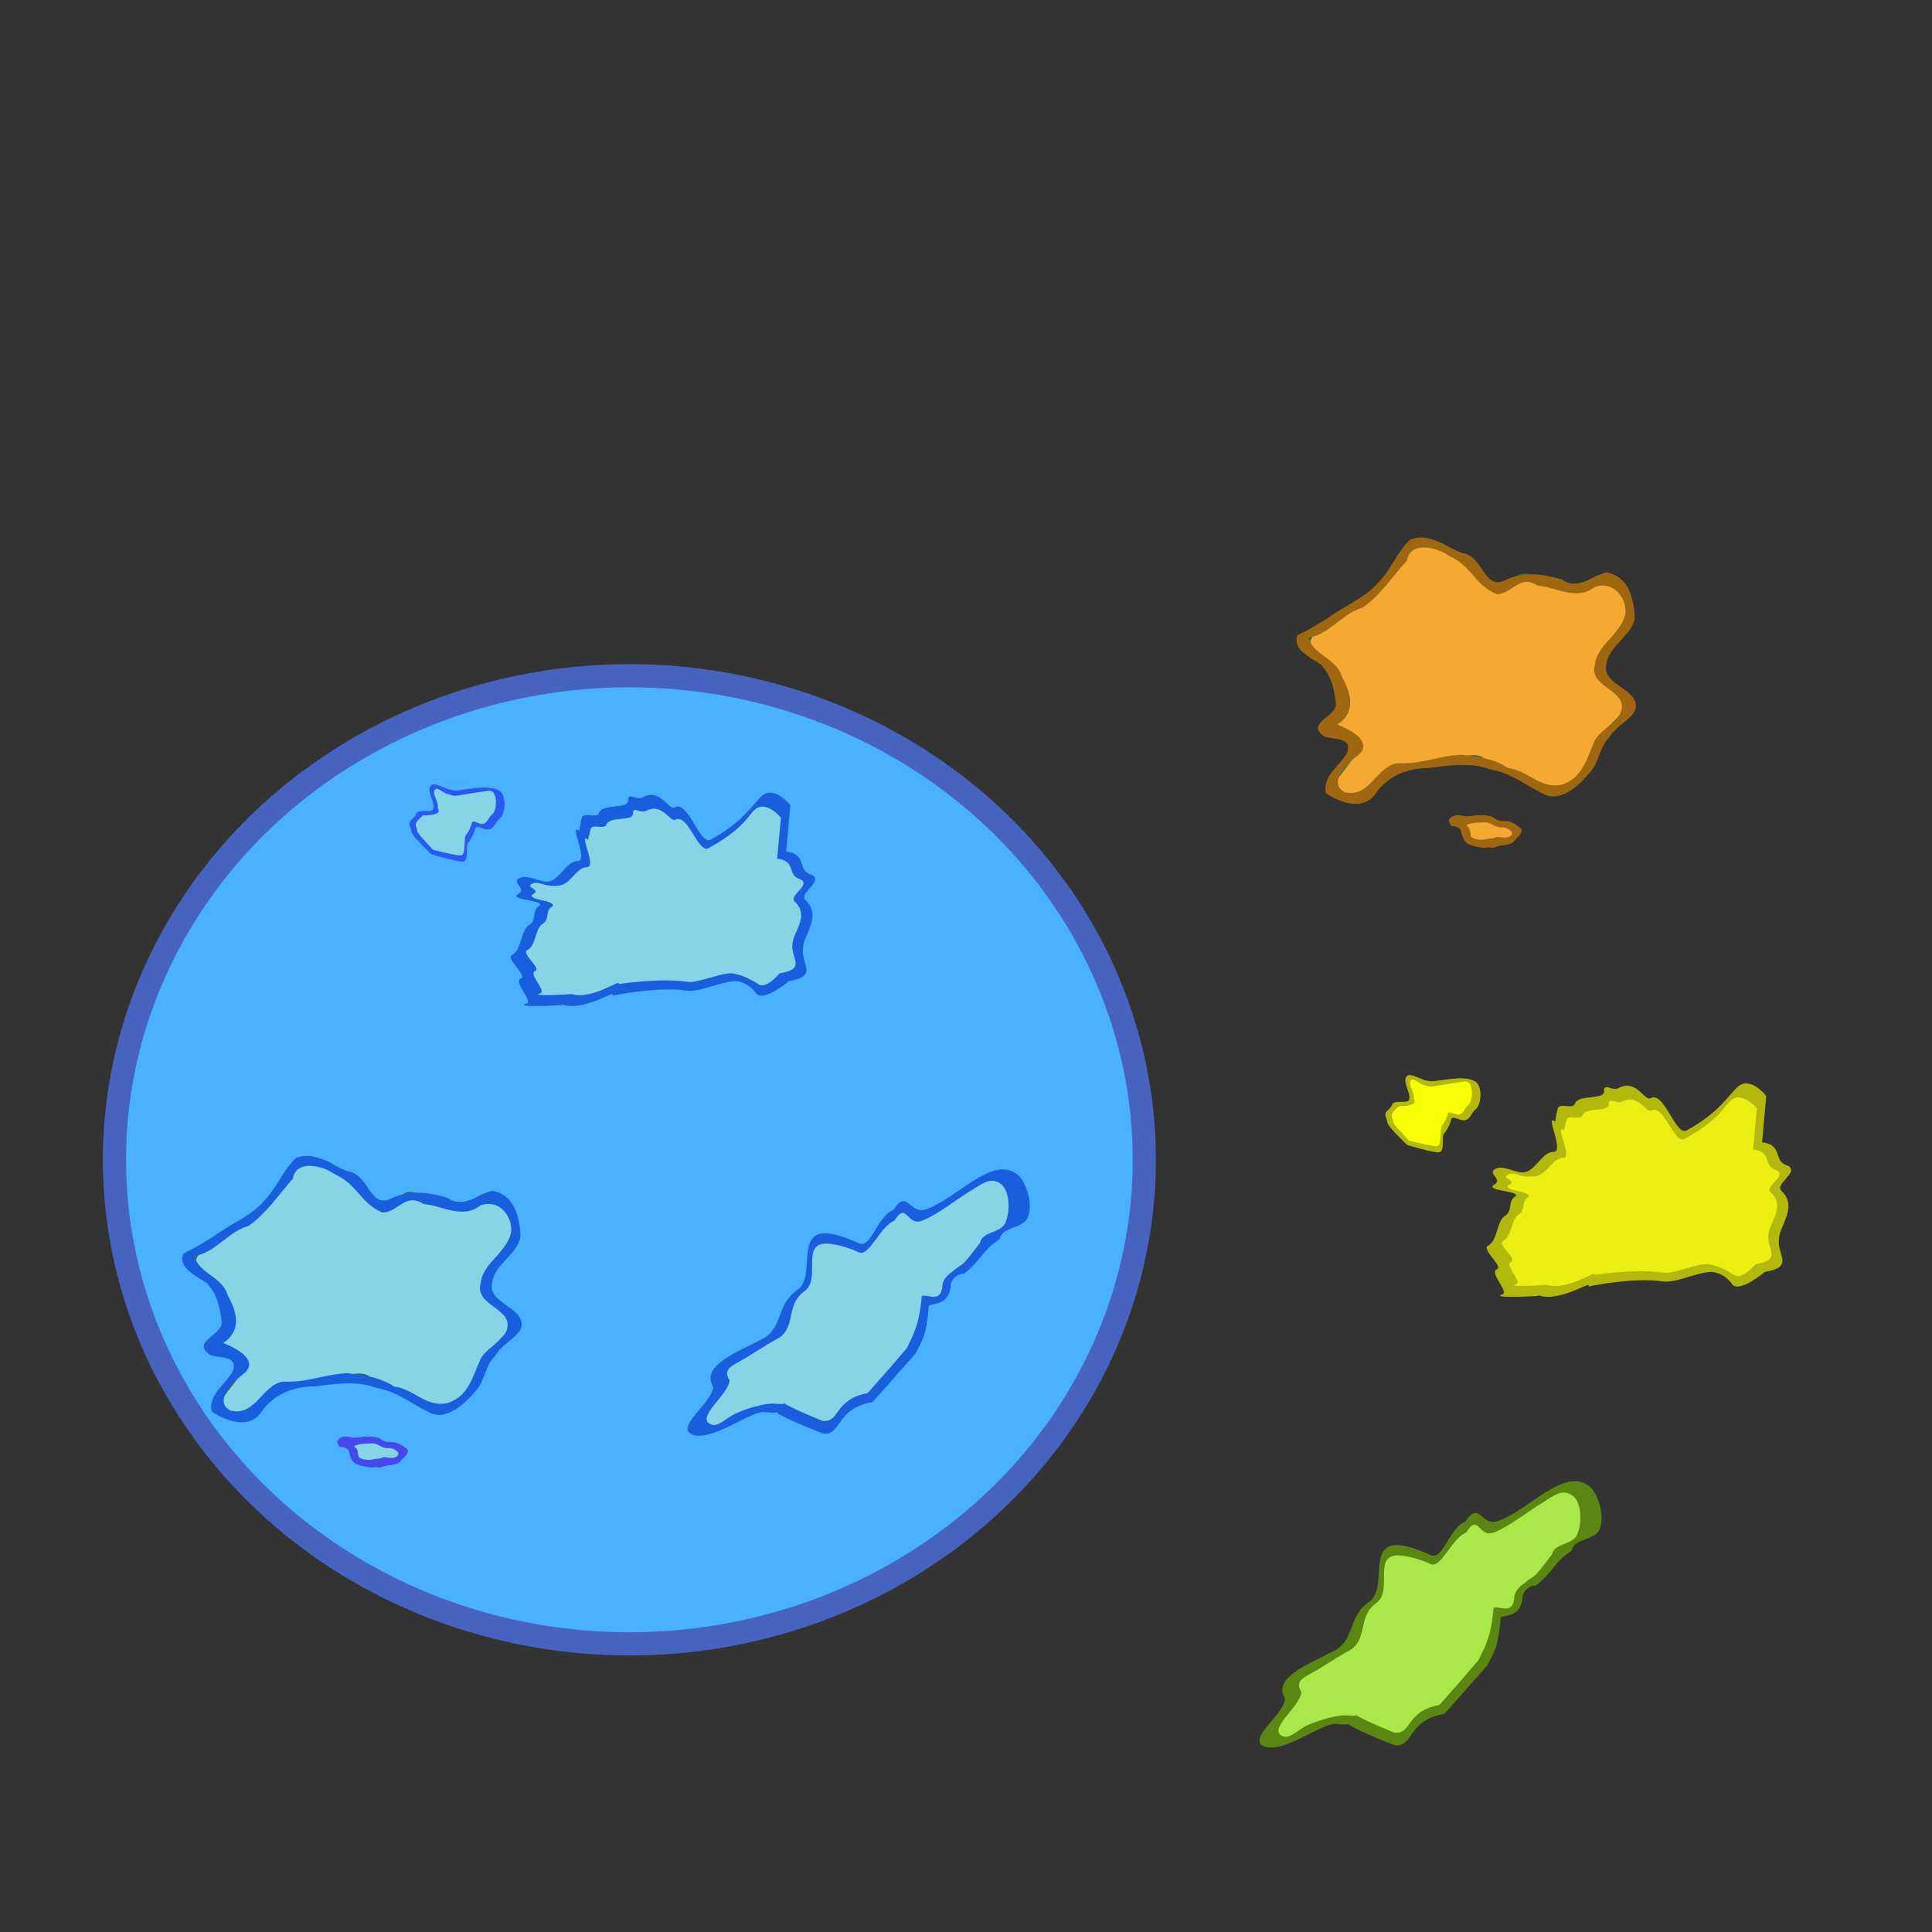 <?xml version="1.0" encoding="UTF-8" standalone="no"?>
<!-- Created with Inkscape (http://www.inkscape.org/) -->

<svg
   xmlns:dc="http://purl.org/dc/elements/1.1/"
   xmlns:cc="http://creativecommons.org/ns#"
   xmlns:rdf="http://www.w3.org/1999/02/22-rdf-syntax-ns#"
   xmlns:svg="http://www.w3.org/2000/svg"
   xmlns="http://www.w3.org/2000/svg"
   xmlns:sodipodi="http://sodipodi.sourceforge.net/DTD/sodipodi-0.dtd"
   xmlns:inkscape="http://www.inkscape.org/namespaces/inkscape"
   width="100"
   height="100"
   viewBox="0 0 100 100"
   id="svg2"
   version="1.1"
   inkscape:version="0.91 r13725"
   sodipodi:docname="Geography.svg">
  <rect x="0" y="0" width="100" height="100" fill="#333333" stroke="none"/>
  <defs
     id="defs4">
    <pattern
       y="0"
       x="0"
       height="6"
       width="6"
       patternUnits="userSpaceOnUse"
       id="EMFhbasepattern" />
  </defs>
  <sodipodi:namedview
     id="base"
     pagecolor="#ffffff"
     bordercolor="#666666"
     borderopacity="1.0"
     inkscape:pageopacity="0.0"
     inkscape:pageshadow="2"
     inkscape:zoom="22.4"
     inkscape:cx="73.972896"
     inkscape:cy="22.878845"
     inkscape:document-units="px"
     inkscape:current-layer="layer1"
     showgrid="false"
     units="px"
     inkscape:snap-midpoints="true"
     inkscape:window-width="1024"
     inkscape:window-height="705"
     inkscape:window-x="-8"
     inkscape:window-y="-8"
     inkscape:window-maximized="1" />
  <g
     inkscape:label="Layer 1"
     inkscape:groupmode="layer"
     id="layer1"
     transform="translate(0,-952.362)">
    <ellipse
       style="opacity:1;fill:#49b1ff;fill-opacity:1;fill-rule:evenodd;stroke:#4664bf;stroke-width:1.2;stroke-linecap:round;stroke-linejoin:bevel;stroke-miterlimit:4;stroke-dasharray:none;stroke-dashoffset:0;stroke-opacity:1"
       id="path4241"
       cx="32.577"
       cy="1012.393"
       rx="26.652"
       ry="25.054" />
    <path
       inkscape:connector-curvature="0"
       id="path4147"
       d="m 69.518,988.114 c -0.294,-0.75 -0.589,-1.625 -1.472,-1.937 -0.736,-0.5 0.074,-1.312 0.736,-1.625 1.693,-0.75 2.871,-2.062 3.828,-3.375 0.147,-1.062 1.914,-1 2.503,-0.312 1.031,0.375 1.546,1.312 2.209,2 0.883,0.375 0.957,-1.125 1.914,-0.687 1.031,0.187 2.209,0.875 3.239,0.125 0.957,-0.562 1.546,0.438 1.693,1.125 0.294,0.812 -0.368,1.562 -0.957,2.25 -0.883,0.813 -0.442,1.875 0.589,2.312 1.104,0.687 -0.147,1.625 -0.736,2.25 -0.515,0.812 -0.736,1.812 -1.546,2.5 -0.663,0.688 -1.767,0.438 -2.429,-0.063 -0.515,-0.687 -2.061,-0.188 -2.356,-1.062 -0.515,-0.312 -1.325,0.125 -2.061,0.063 -1.031,0.25 -2.282,0.25 -3.092,1 -0.442,0.687 -1.399,1.562 -2.356,0.938 -0.515,-0.562 0.147,-1.188 0.515,-1.687 0.442,-0.438 0.368,-1.75 -0.589,-1.938 z"
       style="fill:#f4a932;fill-opacity:1;fill-rule:nonzero;stroke:none" />
    <path
       inkscape:connector-curvature="0"
       id="path4149"
       d="m 69.518,988.114 c -0.294,-0.75 -0.589,-1.625 -1.472,-1.937 -0.736,-0.5 0.074,-1.312 0.736,-1.625 1.693,-0.75 2.871,-2.062 3.828,-3.375 0.147,-1.062 1.914,-1 2.503,-0.312 1.031,0.375 1.546,1.312 2.209,2 0.883,0.375 0.957,-1.125 1.914,-0.687 1.031,0.187 2.209,0.875 3.239,0.125 0.957,-0.562 1.546,0.438 1.693,1.125 0.294,0.812 -0.368,1.562 -0.957,2.25 -0.883,0.813 -0.442,1.875 0.589,2.312 1.104,0.687 -0.147,1.625 -0.736,2.25 -0.515,0.812 -0.736,1.812 -1.546,2.5 -0.663,0.688 -1.767,0.438 -2.429,-0.063 -0.515,-0.687 -2.061,-0.188 -2.356,-1.062 -0.515,-0.312 -1.325,0.125 -2.061,0.063 -1.031,0.25 -2.282,0.25 -3.092,1 -0.442,0.687 -1.399,1.562 -2.356,0.938 -0.515,-0.562 0.147,-1.188 0.515,-1.688 0.442,-0.438 0.368,-1.75 -0.589,-1.938"
       style="fill:none;stroke:#28703f;stroke-width:0.106px;stroke-linecap:butt;stroke-linejoin:bevel;stroke-miterlimit:4;stroke-dasharray:none;stroke-opacity:1" />
    <path
       inkscape:connector-curvature="0"
       id="path4151"
       d="m 75.407,994.927 c 0,-0.25 0.368,-0.125 0.515,-0.063 0.221,0.063 0.442,-0.125 0.736,-0.063 0.221,0 0.589,-0.063 0.736,0.187 0.221,0.125 0.589,0 0.81,0.188 0.294,0.063 0.442,0.312 0.147,0.438 -0.074,0.188 -0.147,0.375 -0.368,0.312 -0.147,0.125 -0.294,0.125 -0.368,0 -0.221,0 -0.221,0.375 -0.442,0.125 -0.147,-0.188 -0.294,0.312 -0.515,0.063 -0.294,0 -0.515,-0.188 -0.589,-0.438 0,-0.25 -0.221,-0.375 -0.221,-0.625 -0.074,-0.188 -0.294,0 -0.442,-0.125 z"
       style="fill:#f4a932;fill-opacity:1;fill-rule:nonzero;stroke:#28703f;stroke-width:0.106px;stroke-linecap:butt;stroke-linejoin:bevel;stroke-miterlimit:4;stroke-dasharray:none;stroke-opacity:1" />
    <path
       inkscape:connector-curvature="0"
       id="path4153"
       d="m 82.221,1029.26 c 0.542,0.407 0.881,1.687 0.542,2.327 -0.339,0.523 -1.288,0.407 -1.424,1.047 -0.952,0.638 -0.958,1.113 -1.866,1.813 -0.047,-0.085 -0.703,0.141 -0.671,0.688 -0.131,0.879 -0.786,0.814 -1.125,0.931 -0.138,1.683 -0.348,1.774 -0.686,2.486 -2.23,2.517 -0.56,0.663 -2.23,2.517 -1.966,0.349 -1.56,1.745 -2.577,1.629 -3.887,-1.544 -1.413,-0.961 -3.051,-1.106 -0.678,-0.058 -2.615,1.479 -3.632,1.188 -1.085,-0.349 1.012,-1.696 1.012,-2.509 -0.687,-1.08 1.332,-1.82 2.417,-2.402 1.288,-0.582 0.746,-1.803 1.966,-2.618 1.153,-0.873 -0.746,-4.188 3.187,-2.385 0.61,0.234 0.949,-1.454 1.763,-1.745 0.746,-1.163 0.814,0.349 1.763,-0.058 1.56,-0.582 3.322,-2.734 4.611,-1.803 z"
       style="fill:#598711;fill-opacity:1;fill-rule:evenodd;stroke:#000000;stroke-width:0;stroke-linecap:butt;stroke-linejoin:miter;stroke-miterlimit:4;stroke-dasharray:none;stroke-opacity:1"
       sodipodi:nodetypes="ccccccccccccccccccc" />
    <path
       inkscape:connector-curvature="0"
       id="path4155"
       d="m 91.349,1018.196 c 1.52,-0.246 0.651,-0.862 0.724,-1.661 0,-0.738 1.013,-1.661 0.145,-2.523 -0.434,-0.369 1.086,-1.046 0.217,-1.354 -0.651,-0.246 -0.145,-1.046 -1.23,-1.169 l 0.217,-2.4 c 0,0 -0.869,-1.108 -1.52,-0.431 -0.507,0.492 -1.013,1.354 -2.606,2.215 -0.579,0.308 -1.158,-2.092 -1.882,-1.661 -0.29,0.123 -0.724,-0.985 -1.593,-0.554 -0.362,0.246 -0.796,-0.308 -0.796,0.185 0,0.492 -1.375,0.123 -1.52,0.677 -0.145,0.246 -0.724,-0.062 -0.869,0.185 -0.072,0.246 -0.139,0.721 -0.139,0.721 -0.579,-0.492 0.501,1.556 -0.078,1.556 -0.579,0 -0.869,0.861 -1.448,1.046 -0.434,0.123 -1.086,-0.369 -1.52,-0.185 -0.579,0.246 0.434,0.554 -0.145,0.861 -0.434,0.308 1.593,0.308 1.086,0.615 -0.362,0.246 -0.072,0.739 -0.507,0.985 -0.434,0.308 -0.362,1.292 -0.869,1.538 -0.362,0.185 0.869,1.108 0.434,1.231 -0.362,0.184 0.724,1.231 0.29,1.292 -0.724,0.246 2.789,0.043 1.848,0.043 1.22,0.386 2.844,-0.846 2.631,-0.457 0,0 2.28,-0.493 3.845,-0.263 0.579,0.123 1.81,-0.492 2.534,-0.492 0.724,0.062 1.086,0.677 1.086,0.677 0.434,0.369 1.665,-0.677 1.665,-0.677 z"
       style="fill:#b3b90c;fill-opacity:1;fill-rule:evenodd;stroke:#ccde21;stroke-width:0;stroke-linecap:butt;stroke-linejoin:miter;stroke-miterlimit:4;stroke-dasharray:none;stroke-opacity:1"
       sodipodi:nodetypes="ccccccccccscccscccccccccsccccc" />
    <path
       inkscape:connector-curvature="0"
       id="path4157"
       d="m 74.023,1008.316 c -0.442,0 -0.999,-0.484 -1.22,-0.234 -0.221,0.25 0.216,0.845 0.142,1.157 0,0.312 -0.82,-0 -0.894,0.311 -0.074,0.25 -0.457,0.327 -0.31,0.639 0.147,0.375 -0.158,0.221 1.094,1.439 0,0 1.451,0.436 1.672,0.374 0.294,-0.063 0.095,-0.842 0.242,-0.967 0.294,-0.375 0.368,-0.75 0.368,-0.75 0.074,-0.187 0.368,0.063 0.663,0.063 0.294,0 0.368,-0.375 0.589,-0.562 0.294,-0.188 0.368,-1.062 0.074,-1.375 -0.442,-0.438 -1.662,-0.142 -2.324,-0.079 z"
       style="fill:#b3b90c;fill-opacity:1;fill-rule:evenodd;stroke:#ccde21;stroke-width:0;stroke-linecap:butt;stroke-linejoin:miter;stroke-miterlimit:4;stroke-dasharray:none;stroke-opacity:1"
       sodipodi:nodetypes="cccccccccscccc" />
    <path
       inkscape:connector-curvature="0"
       id="path4159"
       d="m 67.162,985.239 c -0.294,0.687 0.589,1.125 1.178,1.5 0.589,0.562 0.736,1.375 0.81,2.062 0,0.688 -1.62,1 -0.589,1.687 0.515,0.188 1.399,0 1.178,0.813 -0.368,0.687 -1.325,1.25 -1.104,2.125 0.883,0.562 1.988,0.875 2.577,0 0.589,-0.875 1.62,-1.312 2.724,-1.312 1.031,-0.125 2.209,-0.313 3.166,0.063 1.104,0.188 1.84,0.813 2.724,1.25 0.957,0.562 1.988,-0.5 2.503,-1.125 0.442,-0.5 0.442,-1.25 0.957,-1.75 0.294,-0.562 1.031,-0.875 1.325,-1.375 0.442,-1.125 -1.693,-1.312 -1.472,-2.375 0.074,-1.062 1.546,-1.625 1.472,-2.625 -0.074,-0.813 -0.294,-2 -1.472,-2.187 -0.736,0.188 -1.472,0.938 -2.282,0.375 -0.957,-0.313 -2.061,-0.438 -3.018,0.063 -1.031,0.438 -1.104,-1.312 -2.135,-1.437 -0.81,-0.25 -1.693,-1.125 -2.724,-0.687 -0.663,0.625 -0.957,1.5 -1.62,2.187 -0.663,0.812 -1.84,1.25 -2.65,1.875 -0.515,0.312 -1.031,0.625 -1.546,0.875 z m 0.589,0.125 c 1.104,-0.188 1.693,-1.25 2.797,-1.562 0.957,-0.688 1.546,-1.625 2.282,-2.437 0.147,-1 1.546,-0.687 2.135,-0.25 1.252,0.562 1.325,1.5 2.503,2 0.81,0 1.178,-1.062 2.135,-0.437 0.957,0.063 1.988,0.812 2.945,0.063 1.104,-0.375 1.767,0.812 1.546,1.562 -0.294,0.938 -1.472,1.5 -1.546,2.5 -0.294,1.062 1.472,1.25 1.399,2.187 -0.074,0.813 -1.252,1.125 -1.472,1.875 -0.368,0.813 -0.589,1.813 -1.693,2.125 -1.104,0.187 -1.693,-0.75 -2.724,-0.875 -0.663,-0.438 -1.325,-0.562 -2.429,-0.688 -1.178,0.063 -2.061,0.5 -3.313,0.438 -1.104,0.188 -1.399,1.812 -2.724,1.5 -0.883,-0.5 0.147,-1.5 0.736,-1.938 0.883,-0.812 -0.957,-1.5 -1.104,-1.562 1.031,-0.688 0.663,-1.687 0.221,-2.5 -0.221,-0.875 -1.472,-1.125 -1.693,-1.937 z m 0.883,4.437 0,0 z m 0.957,-1.687 0,0.063 z"
       style="fill:#9f6710;fill-opacity:1;fill-rule:nonzero;stroke:none" />
    <path
       inkscape:connector-curvature="0"
       id="path4161"
       d="m 74.966,994.802 0.147,0.313 c 0.294,0 0.515,0.125 0.515,0.312 0.074,0.25 0.147,0.5 0.368,0.625 0.294,0.125 0.589,0.188 0.883,0.188 0.221,-0.063 0.442,0.063 0.589,-0.063 0.221,-0.063 0.442,-0.063 0.663,-0.125 0.221,-0.063 0.294,-0.25 0.442,-0.375 0.147,-0.125 0.294,-0.375 0.074,-0.5 -0.147,-0.125 -0.368,-0.25 -0.589,-0.312 -0.221,0 -0.515,0 -0.663,-0.125 -0.221,-0.187 -0.515,-0.187 -0.81,-0.187 -0.221,0 -0.515,0.063 -0.736,0.063 -0.221,-0.063 -0.663,-0.125 -0.81,0.125 0,0 0,0.063 -0.074,0.063 z m 0.957,0.25 c 0.294,-0.125 0.736,-0.125 1.031,-0.125 0.294,0.063 0.515,0.313 0.81,0.25 0.221,0 0.663,0.25 0.442,0.438 -0.221,0.188 -0.515,0.063 -0.736,0.063 -0.221,0.125 -0.368,0.063 -0.589,0.125 -0.221,0.063 -0.589,0 -0.736,-0.125 -0.074,-0.188 0,-0.438 -0.221,-0.562 l 0,0 z"
       style="fill:#9f6710;fill-opacity:1;fill-rule:nonzero;stroke:none" />
    <path
       inkscape:connector-curvature="0"
       id="path4157-3"
       d="m 73.629,1008.501 c -0.255,-0.108 -0.482,-0.36 -0.599,-0.224 -0.182,0.212 0.204,0.635 0.143,0.9 0,0.092 0.095,0.221 0.015,0.29 -0.15,0.129 -0.549,0.162 -0.773,0.144 -0.234,0.228 -0.468,0.371 -0.347,0.636 0.122,0.318 -0.174,0.039 0.86,1.152 0,0 1.284,0.335 1.467,0.282 0.243,-0.054 0.118,-0.94 0.24,-1.046 0.243,-0.318 0.304,-0.636 0.304,-0.636 0.061,-0.159 0.304,0.054 0.547,0.054 0.243,0 0.304,-0.318 0.486,-0.477 0.243,-0.159 0.304,-0.9 0.061,-1.165 -0.129,-0.132 -0.372,-0.042 -0.616,-0.012 -0.443,0.054 -0.96,0.167 -1.313,0.202 -0.187,0.01 -0.385,-0.095 -0.474,-0.095 z"
       style="fill:#f6ff03;fill-opacity:1;fill-rule:evenodd;stroke:#5a9351;stroke-width:0;stroke-linecap:butt;stroke-linejoin:miter;stroke-miterlimit:4;stroke-dasharray:none;stroke-opacity:1"
       sodipodi:nodetypes="cccsccccccsccsccc" />
    <path
       inkscape:connector-curvature="0"
       id="path4155-9"
       d="m 90.869,1017.792 c 1.386,-0.218 0.594,-0.762 0.66,-1.469 0,-0.653 0.924,-1.469 0.132,-2.231 -0.396,-0.326 0.99,-0.925 0.198,-1.197 -0.594,-0.218 -0.132,-0.925 -1.122,-1.034 l 0.198,-2.122 c 0,0 -0.792,-0.979 -1.386,-0.381 -0.214,0.202 -0.339,0.43 -0.653,0.74 -0.362,0.358 -0.945,0.811 -1.724,1.22 -0.528,0.272 -1.056,-1.85 -1.716,-1.469 -0.264,0.109 -0.66,-0.871 -1.452,-0.49 -0.33,0.218 -0.726,-0.272 -0.726,0.163 0,0.435 -1.254,0.109 -1.386,0.598 -0.132,0.218 -0.66,-0.055 -0.792,0.163 -0.066,0.218 -0.151,0.599 -0.151,0.599 -0.528,-0.435 0.482,1.415 -0.047,1.415 -0.528,0 -0.792,0.762 -1.32,0.925 -0.22,0.06 -0.597,0.063 -0.871,-0.017 -0.219,-0.063 -0.434,-0.14 -0.609,-0.068 -0.528,0.217 0.507,0.3 -0.022,0.572 -0.168,0.116 0.132,0.229 0.424,0.288 0.396,0.08 0.816,0.21 0.55,0.366 -0.33,0.218 -0.066,0.653 -0.462,0.871 -0.396,0.272 -0.33,1.143 -0.792,1.36 -0.33,0.163 0.792,0.98 0.396,1.088 -0.33,0.163 0.66,1.088 0.264,1.143 -0.66,0.218 2.49,-0.01 1.616,0.037 1.113,0.341 2.647,-0.858 2.453,-0.513 0,0 2.095,-0.326 3.522,-0.122 0.528,0.109 1.65,-0.435 2.31,-0.435 0.66,0.055 1.385,0.551 1.385,0.551 0.396,0.327 1.123,-0.551 1.123,-0.551 z"
       style="fill:#ecf012;fill-opacity:1;fill-rule:evenodd;stroke:#ccde21;stroke-width:0;stroke-linecap:butt;stroke-linejoin:miter;stroke-miterlimit:4;stroke-dasharray:none;stroke-opacity:1"
       sodipodi:nodetypes="cccccccscccscccscsccsccccccsccccc" />
    <path
       inkscape:connector-curvature="0"
       id="path4153-1"
       d="m 81.4,1029.777 c 0.485,0.375 0.504,1.493 0.201,2.083 -0.303,0.483 -1.152,0.376 -1.273,0.966 -1.121,1.498 -0.88,0.985 -1.416,1.483 0,0 -0.566,0.319 -0.537,0.824 -0.117,0.811 -0.766,0.341 -1.069,0.448 -0.123,1.552 -0.469,2.046 -0.771,2.703 -1.994,2.322 -0.532,0.612 -2.025,2.322 -1.758,0.322 -1.426,1.546 -2.335,1.439 -3.475,-1.424 -1.011,-0.76 -2.476,-0.894 -0.378,-0.033 -1.224,0.158 -2.005,0.503 -0.472,0.209 -0.9,0.694 -1.243,0.593 -0.97,-0.322 0.904,-1.565 0.904,-2.314 -0.374,-0.607 0.182,-0.751 0.868,-1.163 0.44,-0.264 1.135,-0.717 1.514,-0.926 1.152,-0.537 0.446,-1.789 1.537,-2.54 0.849,-0.663 -0.312,-2.604 1.277,-2.424 0.339,0.039 0.891,0.153 1.509,0.446 0.546,0.215 1.101,-1.373 1.829,-1.641 0.667,-1.073 0.627,0.356 1.476,-0.019 0.744,-0.286 1.639,-1.018 2.395,-1.477 0.661,-0.402 1.101,-0.81 1.639,-0.409 z"
       style="fill:#a9e848;fill-opacity:1;fill-rule:evenodd;stroke:#000000;stroke-width:0;stroke-linecap:butt;stroke-linejoin:miter;stroke-miterlimit:4;stroke-dasharray:none;stroke-opacity:1"
       sodipodi:nodetypes="ccccccccccsccsccscccscc" />
    <path
       inkscape:connector-curvature="0"
       id="path4147-4"
       d="m 11.845,1020.123 c -0.294,-0.75 -0.589,-1.625 -1.472,-1.938 -0.736,-0.5 0.074,-1.312 0.736,-1.625 1.693,-0.75 2.871,-2.062 3.828,-3.375 0.147,-1.062 1.914,-1 2.503,-0.312 1.031,0.375 1.546,1.312 2.209,2 0.883,0.375 0.957,-1.125 1.914,-0.688 1.031,0.188 2.209,0.875 3.239,0.125 0.957,-0.562 1.546,0.438 1.693,1.125 0.294,0.812 -0.368,1.562 -0.957,2.25 -0.883,0.812 -0.442,1.875 0.589,2.312 1.104,0.688 -0.147,1.625 -0.736,2.25 -0.515,0.812 -0.736,1.812 -1.546,2.5 -0.663,0.688 -1.767,0.438 -2.429,-0.063 -0.515,-0.688 -2.061,-0.188 -2.356,-1.062 -0.515,-0.312 -1.325,0.125 -2.061,0.063 -1.031,0.25 -2.282,0.25 -3.092,1 -0.442,0.688 -1.399,1.562 -2.356,0.938 -0.515,-0.562 0.147,-1.188 0.515,-1.688 0.442,-0.438 0.368,-1.75 -0.589,-1.938 z"
       style="fill:#86d4e6;fill-opacity:1;fill-rule:nonzero;stroke:none" />
    <path
       inkscape:connector-curvature="0"
       id="path4149-9"
       d="m 11.845,1020.123 c -0.294,-0.75 -0.589,-1.625 -1.472,-1.938 -0.736,-0.5 0.074,-1.312 0.736,-1.625 1.693,-0.75 2.871,-2.062 3.828,-3.375 0.147,-1.062 1.914,-1 2.503,-0.312 1.031,0.375 1.546,1.312 2.209,2 0.883,0.375 0.957,-1.125 1.914,-0.687 1.031,0.187 2.209,0.875 3.239,0.125 0.957,-0.562 1.546,0.438 1.693,1.125 0.294,0.812 -0.368,1.562 -0.957,2.25 -0.883,0.812 -0.442,1.875 0.589,2.312 1.104,0.688 -0.147,1.625 -0.736,2.25 -0.515,0.812 -0.736,1.812 -1.546,2.5 -0.663,0.688 -1.767,0.438 -2.429,-0.063 -0.515,-0.688 -2.061,-0.188 -2.356,-1.062 -0.515,-0.312 -1.325,0.125 -2.061,0.063 -1.031,0.25 -2.282,0.25 -3.092,1 -0.442,0.688 -1.399,1.562 -2.356,0.938 -0.515,-0.562 0.147,-1.188 0.515,-1.688 0.442,-0.438 0.368,-1.75 -0.589,-1.938"
       style="fill:none;stroke:#28703f;stroke-width:0.106px;stroke-linecap:butt;stroke-linejoin:bevel;stroke-miterlimit:4;stroke-dasharray:none;stroke-opacity:1" />
    <path
       inkscape:connector-curvature="0"
       id="path4151-7"
       d="m 17.735,1026.936 c 0,-0.25 0.368,-0.125 0.515,-0.063 0.221,0.063 0.442,-0.125 0.736,-0.063 0.221,0 0.589,-0.063 0.736,0.188 0.221,0.125 0.589,0 0.81,0.188 0.294,0.063 0.442,0.312 0.147,0.438 -0.074,0.188 -0.147,0.375 -0.368,0.312 -0.147,0.125 -0.294,0.125 -0.368,0 -0.221,0 -0.221,0.375 -0.442,0.125 -0.147,-0.188 -0.294,0.312 -0.515,0.063 -0.294,0 -0.515,-0.188 -0.589,-0.438 0,-0.25 -0.221,-0.375 -0.221,-0.625 -0.074,-0.188 -0.294,0 -0.442,-0.125 z"
       style="fill:#86d5e6;fill-opacity:1;fill-rule:nonzero;stroke:#28703f;stroke-width:0.106px;stroke-linecap:butt;stroke-linejoin:bevel;stroke-miterlimit:4;stroke-dasharray:none;stroke-opacity:1" />
    <path
       inkscape:connector-curvature="0"
       id="path4159-4"
       d="m 9.49,1017.248 c -0.294,0.688 0.589,1.125 1.178,1.5 0.589,0.562 0.736,1.375 0.81,2.062 0,0.688 -1.62,1 -0.589,1.688 0.515,0.188 1.399,0 1.178,0.812 -0.368,0.688 -1.325,1.25 -1.104,2.125 0.883,0.562 1.988,0.875 2.577,0 0.589,-0.875 1.62,-1.312 2.724,-1.312 1.031,-0.125 2.209,-0.312 3.166,0.063 1.104,0.188 1.84,0.812 2.724,1.25 0.957,0.562 1.988,-0.5 2.503,-1.125 0.442,-0.5 0.442,-1.25 0.957,-1.75 0.294,-0.562 1.031,-0.875 1.325,-1.375 0.442,-1.125 -1.693,-1.312 -1.472,-2.375 0.074,-1.062 1.546,-1.625 1.472,-2.625 -0.074,-0.812 -0.294,-2 -1.472,-2.188 -0.736,0.188 -1.472,0.938 -2.282,0.375 -0.957,-0.312 -2.061,-0.438 -3.018,0.063 -1.031,0.438 -1.104,-1.312 -2.135,-1.438 -0.81,-0.25 -1.693,-1.125 -2.724,-0.688 -0.663,0.625 -0.957,1.5 -1.62,2.188 -0.663,0.812 -1.84,1.25 -2.65,1.875 -0.515,0.312 -1.031,0.625 -1.546,0.875 z m 0.589,0.125 c 1.104,-0.188 1.693,-1.25 2.797,-1.562 0.957,-0.688 1.546,-1.625 2.282,-2.438 0.147,-1 1.546,-0.688 2.135,-0.25 1.252,0.562 1.325,1.5 2.503,2 0.81,0 1.178,-1.062 2.135,-0.437 0.957,0.063 1.988,0.812 2.945,0.063 1.104,-0.375 1.767,0.812 1.546,1.562 -0.294,0.938 -1.472,1.5 -1.546,2.5 -0.294,1.062 1.472,1.25 1.399,2.188 -0.074,0.812 -1.252,1.125 -1.472,1.875 -0.368,0.812 -0.589,1.812 -1.693,2.125 -1.104,0.188 -1.693,-0.75 -2.724,-0.875 -0.663,-0.438 -1.325,-0.562 -2.429,-0.688 -1.178,0.063 -2.061,0.5 -3.313,0.438 -1.104,0.188 -1.399,1.812 -2.724,1.5 -0.883,-0.5 0.147,-1.5 0.736,-1.938 0.883,-0.812 -0.957,-1.5 -1.104,-1.562 1.031,-0.688 0.663,-1.688 0.221,-2.5 -0.221,-0.875 -1.472,-1.125 -1.693,-1.938 z m 0.883,4.437 0,0 z m 0.957,-1.688 0,0.063 z"
       style="fill:#195fdd;fill-opacity:1;fill-rule:nonzero;stroke:none" />
    <path
       inkscape:connector-curvature="0"
       id="path4161-3"
       d="m 17.427,1026.954 0.143,0.296 c 0.286,0 0.5,0.118 0.5,0.296 0.071,0.237 0.143,0.474 0.357,0.592 0.286,0.118 0.572,0.177 0.857,0.177 0.214,-0.059 0.429,0.059 0.572,-0.059 0.214,-0.059 0.429,-0.059 0.643,-0.118 0.214,-0.059 0.286,-0.237 0.429,-0.355 0.143,-0.118 0.286,-0.355 0.071,-0.473 -0.143,-0.118 -0.357,-0.237 -0.572,-0.296 -0.214,0 -0.5,0 -0.643,-0.118 -0.214,-0.178 -0.5,-0.178 -0.786,-0.178 -0.214,0 -0.5,0.059 -0.715,0.059 -0.214,-0.059 -0.643,-0.118 -0.786,0.118 0,0 0,0.059 -0.071,0.059 z m 0.929,0.237 c 0.286,-0.118 0.715,-0.118 1,-0.118 0.286,0.059 0.5,0.296 0.786,0.237 0.214,0 0.643,0.237 0.429,0.414 -0.214,0.178 -0.5,0.059 -0.715,0.059 -0.214,0.118 -0.357,0.059 -0.572,0.118 -0.214,0.059 -0.572,0 -0.715,-0.118 -0.071,-0.178 0,-0.414 -0.214,-0.533 l 0,0 z"
       style="fill:#4549eb;fill-opacity:1;fill-rule:nonzero;stroke:none" />
    <path
       inkscape:connector-curvature="0"
       id="path4155-2"
       d="m 40.835,1003.145 c 1.52,-0.246 0.651,-0.862 0.724,-1.661 0,-0.738 1.013,-1.661 0.145,-2.523 -0.434,-0.369 1.086,-1.046 0.217,-1.354 -0.651,-0.246 -0.145,-1.046 -1.23,-1.169 l 0.217,-2.4 c 0,0 -0.869,-1.108 -1.52,-0.431 -0.507,0.492 -1.013,1.354 -2.606,2.215 -0.579,0.308 -1.158,-2.092 -1.882,-1.661 -0.29,0.123 -0.724,-0.985 -1.593,-0.554 -0.362,0.246 -0.796,-0.308 -0.796,0.185 0,0.492 -1.375,0.123 -1.52,0.677 -0.145,0.246 -0.724,-0.062 -0.869,0.185 -0.072,0.246 -0.139,0.721 -0.139,0.721 -0.579,-0.492 0.501,1.556 -0.078,1.556 -0.579,0 -0.869,0.861 -1.448,1.046 -0.434,0.123 -1.086,-0.369 -1.52,-0.185 -0.579,0.246 0.434,0.554 -0.145,0.861 -0.434,0.308 1.593,0.308 1.086,0.615 -0.362,0.246 -0.072,0.738 -0.507,0.985 -0.434,0.308 -0.362,1.292 -0.869,1.538 -0.362,0.185 0.869,1.108 0.434,1.231 -0.362,0.184 0.724,1.231 0.29,1.292 -0.724,0.246 2.789,0.043 1.848,0.043 1.22,0.386 2.844,-0.846 2.631,-0.457 0,0 2.28,-0.493 3.845,-0.263 0.579,0.123 1.81,-0.492 2.534,-0.492 0.724,0.062 1.086,0.677 1.086,0.677 0.434,0.369 1.665,-0.677 1.665,-0.677 z"
       style="fill:#195fdd;fill-opacity:1;fill-rule:evenodd;stroke:#ccde21;stroke-width:0;stroke-linecap:butt;stroke-linejoin:miter;stroke-miterlimit:4;stroke-dasharray:none;stroke-opacity:1"
       sodipodi:nodetypes="ccccccccccscccscccccccccsccccc" />
    <path
       inkscape:connector-curvature="0"
       id="path4157-4"
       d="m 23.509,993.266 c -0.442,0 -0.999,-0.484 -1.22,-0.234 -0.221,0.25 0.216,0.845 0.142,1.157 0,0.312 -0.82,0 -0.894,0.311 -0.074,0.25 -0.457,0.327 -0.31,0.639 0.147,0.375 -0.158,0.221 1.094,1.439 0,0 1.451,0.436 1.672,0.374 0.294,-0.063 0.095,-0.842 0.242,-0.967 0.294,-0.375 0.368,-0.75 0.368,-0.75 0.074,-0.187 0.368,0.063 0.663,0.063 0.294,0 0.368,-0.375 0.589,-0.562 0.294,-0.188 0.368,-1.062 0.074,-1.375 -0.442,-0.438 -1.662,-0.142 -2.324,-0.079 z"
       style="fill:#285af2;fill-opacity:1;fill-rule:evenodd;stroke:#ccde21;stroke-width:0;stroke-linecap:butt;stroke-linejoin:miter;stroke-miterlimit:4;stroke-dasharray:none;stroke-opacity:1"
       sodipodi:nodetypes="cccccccccscccc" />
    <path
       inkscape:connector-curvature="0"
       id="path4157-3-7"
       d="m 23.114,993.451 c -0.255,-0.108 -0.482,-0.36 -0.599,-0.224 -0.182,0.212 0.204,0.635 0.143,0.9 0,0.092 0.095,0.221 0.015,0.29 -0.15,0.129 -0.549,0.162 -0.773,0.144 -0.234,0.228 -0.468,0.371 -0.347,0.636 0.122,0.318 -0.174,0.039 0.86,1.152 0,0 1.284,0.335 1.467,0.282 0.243,-0.054 0.118,-0.94 0.24,-1.046 0.243,-0.318 0.304,-0.636 0.304,-0.636 0.061,-0.159 0.304,0.054 0.547,0.054 0.243,0 0.304,-0.318 0.486,-0.477 0.243,-0.159 0.304,-0.9 0.061,-1.165 -0.129,-0.132 -0.372,-0.042 -0.616,-0.012 -0.443,0.054 -0.96,0.167 -1.313,0.202 -0.187,0.01 -0.385,-0.095 -0.474,-0.095 z"
       style="fill:#86d5e6;fill-opacity:1;fill-rule:evenodd;stroke:#5a9351;stroke-width:0;stroke-linecap:butt;stroke-linejoin:miter;stroke-miterlimit:4;stroke-dasharray:none;stroke-opacity:1"
       sodipodi:nodetypes="cccsccccccsccsccc" />
    <path
       inkscape:connector-curvature="0"
       id="path4155-9-4"
       d="m 40.355,1002.741 c 1.386,-0.218 0.594,-0.762 0.66,-1.469 0,-0.653 0.924,-1.469 0.132,-2.231 -0.396,-0.326 0.99,-0.925 0.198,-1.197 -0.594,-0.218 -0.132,-0.925 -1.122,-1.034 l 0.198,-2.122 c 0,0 -0.792,-0.979 -1.386,-0.381 -0.214,0.202 -0.339,0.43 -0.653,0.74 -0.362,0.358 -0.945,0.811 -1.724,1.22 -0.528,0.272 -1.056,-1.85 -1.716,-1.469 -0.264,0.109 -0.66,-0.871 -1.452,-0.49 -0.33,0.218 -0.726,-0.272 -0.726,0.163 0,0.435 -1.254,0.109 -1.386,0.598 -0.132,0.218 -0.66,-0.055 -0.792,0.163 -0.066,0.218 -0.151,0.599 -0.151,0.599 -0.528,-0.435 0.482,1.415 -0.047,1.415 -0.528,0 -0.792,0.762 -1.32,0.925 -0.22,0.06 -0.597,0.063 -0.871,-0.017 -0.219,-0.063 -0.434,-0.14 -0.609,-0.068 -0.528,0.217 0.507,0.3 -0.022,0.572 -0.168,0.116 0.132,0.229 0.424,0.288 0.396,0.08 0.816,0.21 0.55,0.366 -0.33,0.218 -0.066,0.653 -0.462,0.871 -0.396,0.272 -0.33,1.143 -0.792,1.36 -0.33,0.163 0.792,0.98 0.396,1.088 -0.33,0.163 0.66,1.088 0.264,1.143 -0.66,0.218 2.49,-0.01 1.616,0.037 1.113,0.341 2.647,-0.858 2.453,-0.513 0,0 2.095,-0.326 3.522,-0.122 0.528,0.109 1.65,-0.435 2.31,-0.435 0.66,0.055 1.385,0.551 1.385,0.551 0.396,0.327 1.123,-0.551 1.123,-0.551 z"
       style="fill:#86d4e6;fill-opacity:1;fill-rule:evenodd;stroke:#ccde21;stroke-width:0;stroke-linecap:butt;stroke-linejoin:miter;stroke-miterlimit:4;stroke-dasharray:none;stroke-opacity:1"
       sodipodi:nodetypes="cccccccscccscccscsccsccccccsccccc" />
    <path
       inkscape:connector-curvature="0"
       id="path4153-9"
       d="m 52.623,1013.122 c 0.542,0.407 0.881,1.687 0.542,2.327 -0.339,0.523 -1.288,0.407 -1.424,1.047 -0.952,0.638 -0.958,1.113 -1.866,1.813 -0.047,-0.085 -0.703,0.141 -0.671,0.688 -0.131,0.879 -0.786,0.814 -1.125,0.931 -0.138,1.683 -0.348,1.774 -0.686,2.486 -2.23,2.517 -0.56,0.663 -2.23,2.517 -1.966,0.349 -1.56,1.745 -2.577,1.629 -3.887,-1.544 -1.413,-0.961 -3.051,-1.106 -0.678,-0.058 -2.615,1.479 -3.632,1.188 -1.085,-0.349 1.012,-1.696 1.012,-2.509 -0.687,-1.08 1.332,-1.82 2.417,-2.402 1.288,-0.582 0.746,-1.803 1.966,-2.618 1.153,-0.873 -0.746,-4.188 3.187,-2.385 0.61,0.234 0.949,-1.454 1.763,-1.745 0.746,-1.163 0.814,0.349 1.763,-0.058 1.56,-0.582 3.322,-2.734 4.611,-1.803 z"
       style="fill:#195fdd;fill-opacity:1;fill-rule:evenodd;stroke:#000000;stroke-width:0;stroke-linecap:butt;stroke-linejoin:miter;stroke-miterlimit:4;stroke-dasharray:none;stroke-opacity:1"
       sodipodi:nodetypes="ccccccccccccccccccc" />
    <path
       inkscape:connector-curvature="0"
       id="path4153-1-0"
       d="m 51.802,1013.639 c 0.485,0.375 0.504,1.493 0.201,2.083 -0.303,0.483 -1.152,0.376 -1.273,0.966 -1.121,1.498 -0.88,0.985 -1.416,1.483 0,0 -0.566,0.319 -0.537,0.824 -0.117,0.811 -0.766,0.341 -1.069,0.448 -0.123,1.552 -0.469,2.046 -0.771,2.703 -1.994,2.322 -0.532,0.612 -2.025,2.322 -1.758,0.322 -1.426,1.546 -2.335,1.439 -3.475,-1.424 -1.011,-0.76 -2.476,-0.894 -0.378,-0.033 -1.224,0.158 -2.005,0.503 -0.472,0.209 -0.9,0.694 -1.243,0.593 -0.97,-0.322 0.904,-1.565 0.904,-2.314 -0.374,-0.607 0.182,-0.751 0.868,-1.163 0.44,-0.264 1.135,-0.717 1.514,-0.926 1.152,-0.537 0.446,-1.789 1.537,-2.54 0.849,-0.663 -0.312,-2.604 1.277,-2.424 0.339,0.039 0.891,0.153 1.509,0.446 0.546,0.215 1.101,-1.373 1.829,-1.641 0.667,-1.073 0.627,0.356 1.476,-0.019 0.744,-0.286 1.639,-1.018 2.395,-1.477 0.661,-0.402 1.101,-0.81 1.639,-0.409 z"
       style="fill:#86d4e6;fill-opacity:1;fill-rule:evenodd;stroke:#000000;stroke-width:0;stroke-linecap:butt;stroke-linejoin:miter;stroke-miterlimit:4;stroke-dasharray:none;stroke-opacity:1"
       sodipodi:nodetypes="ccccccccccsccsccscccscc" />
  </g>
</svg>
